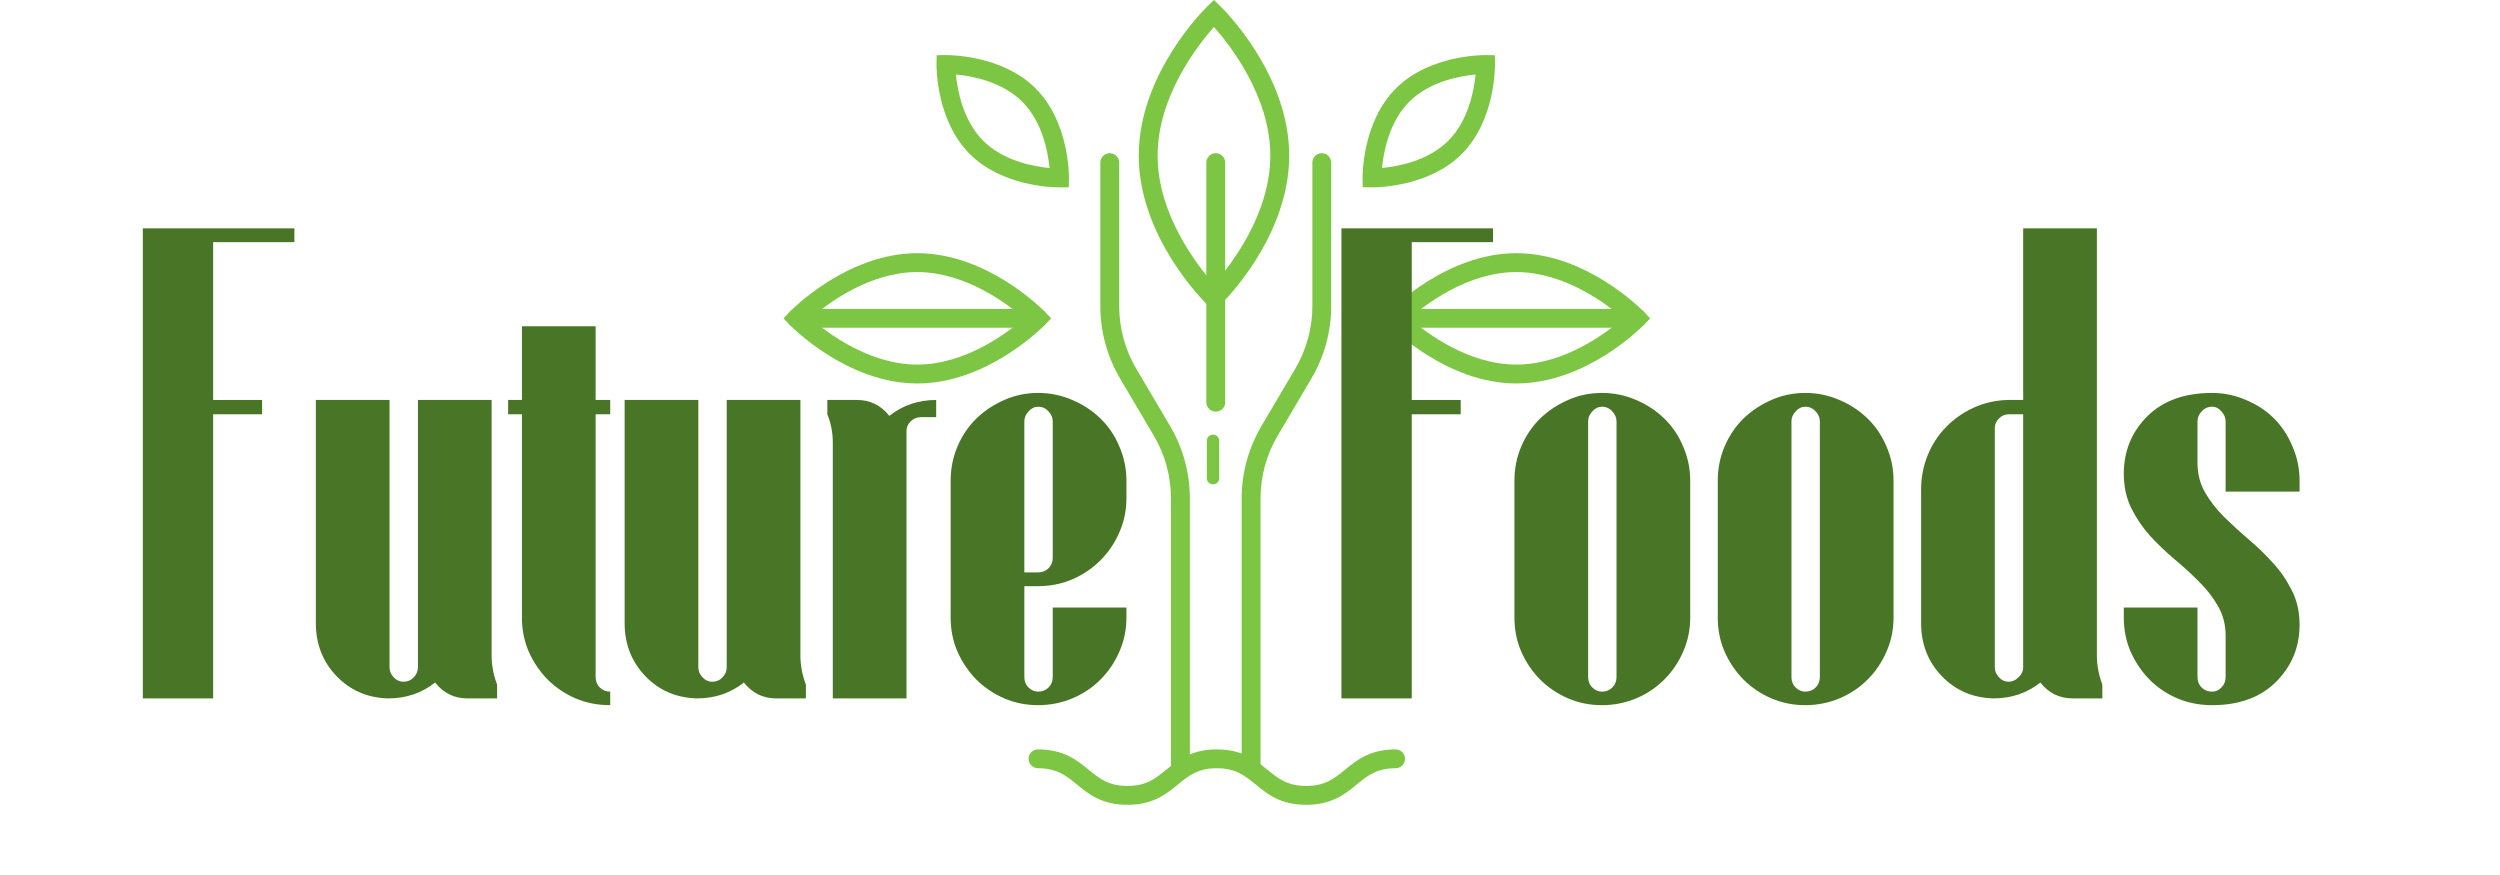 <svg xmlns="http://www.w3.org/2000/svg" xmlns:xlink="http://www.w3.org/1999/xlink" width="200" zoomAndPan="magnify" viewBox="0 0 150 52.5" height="70" preserveAspectRatio="xMidYMid meet" version="1.0"><defs><g/><clipPath id="d285de1f98"><path d="M 82 15 L 99.012 15 L 99.012 24 L 82 24 Z M 82 15 " clip-rule="nonzero"/></clipPath><clipPath id="d9eeb23077"><path d="M 47.008 15 L 64 15 L 64 24 L 47.008 24 Z M 47.008 15 " clip-rule="nonzero"/></clipPath><clipPath id="0bb0a4334d"><path d="M 47.008 18 L 63 18 L 63 20 L 47.008 20 Z M 47.008 18 " clip-rule="nonzero"/></clipPath><clipPath id="5431a91a97"><path d="M 61 44 L 85 44 L 85 48.289 L 61 48.289 Z M 61 44 " clip-rule="nonzero"/></clipPath></defs><path fill="#7cc644" d="M 70.824 46.625 C 70.512 46.625 70.258 46.371 70.258 46.059 L 70.258 29.902 C 70.258 28.582 69.906 27.285 69.234 26.148 L 67.199 22.699 C 66.43 21.387 66.02 19.891 66.02 18.371 L 66.02 9.758 C 66.02 9.445 66.273 9.191 66.586 9.191 C 66.898 9.191 67.152 9.445 67.152 9.758 L 67.152 18.371 C 67.152 19.691 67.504 20.988 68.176 22.125 L 70.211 25.57 C 70.984 26.883 71.391 28.379 71.391 29.902 L 71.391 46.059 C 71.391 46.371 71.137 46.625 70.824 46.625 Z M 70.824 46.625 " fill-opacity="1" fill-rule="nonzero"/><path fill="#7cc644" d="M 75.066 46.625 C 74.754 46.625 74.5 46.371 74.5 46.059 L 74.5 29.902 C 74.5 28.379 74.91 26.883 75.684 25.57 L 77.715 22.125 C 78.387 20.988 78.742 19.688 78.742 18.371 L 78.742 9.758 C 78.742 9.445 78.992 9.191 79.309 9.191 C 79.621 9.191 79.871 9.445 79.871 9.758 L 79.871 18.371 C 79.871 19.891 79.465 21.387 78.691 22.699 L 76.656 26.148 C 75.984 27.285 75.633 28.582 75.633 29.902 L 75.633 46.059 C 75.633 46.371 75.379 46.625 75.066 46.625 Z M 75.066 46.625 " fill-opacity="1" fill-rule="nonzero"/><path fill="#7cc644" d="M 72.945 24.699 C 72.633 24.699 72.379 24.449 72.379 24.137 L 72.379 9.758 C 72.379 9.445 72.633 9.191 72.945 9.191 C 73.258 9.191 73.512 9.445 73.512 9.758 L 73.512 24.137 C 73.512 24.449 73.258 24.699 72.945 24.699 Z M 72.945 24.699 " fill-opacity="1" fill-rule="nonzero"/><path fill="#7cc644" d="M 72.836 18.668 L 72.441 18.285 C 72.273 18.125 68.324 14.238 68.324 9.336 C 68.324 4.43 72.273 0.547 72.441 0.383 L 72.836 0 L 73.23 0.383 C 73.398 0.543 77.352 4.43 77.352 9.336 C 77.352 14.238 73.398 18.121 73.23 18.285 Z M 72.836 1.617 C 71.867 2.707 69.457 5.785 69.457 9.336 C 69.457 12.895 71.867 15.965 72.836 17.051 C 73.805 15.961 76.219 12.883 76.219 9.336 C 76.219 5.785 73.805 2.707 72.836 1.617 Z M 72.836 1.617 " fill-opacity="1" fill-rule="nonzero"/><g clip-path="url(#d285de1f98)"><path fill="#7cc644" d="M 90.98 23.008 C 86.789 23.008 83.469 19.637 83.332 19.496 L 82.949 19.102 L 83.332 18.703 C 83.469 18.562 86.789 15.191 90.98 15.191 C 95.172 15.191 98.488 18.562 98.629 18.703 L 99.012 19.102 L 98.629 19.496 C 98.488 19.637 95.172 23.008 90.98 23.008 Z M 84.57 19.102 C 85.543 19.949 88.078 21.875 90.98 21.875 C 93.883 21.875 96.414 19.949 97.391 19.102 C 96.414 18.25 93.883 16.324 90.98 16.324 C 88.078 16.324 85.543 18.25 84.57 19.102 Z M 84.57 19.102 " fill-opacity="1" fill-rule="nonzero"/></g><path fill="#7cc644" d="M 98.223 19.664 L 83.738 19.664 C 83.426 19.664 83.172 19.414 83.172 19.102 C 83.172 18.785 83.426 18.535 83.738 18.535 L 98.223 18.535 C 98.535 18.535 98.789 18.785 98.789 19.102 C 98.789 19.414 98.535 19.664 98.223 19.664 Z M 98.223 19.664 " fill-opacity="1" fill-rule="nonzero"/><g clip-path="url(#d9eeb23077)"><path fill="#7cc644" d="M 55.039 23.008 C 50.848 23.008 47.527 19.637 47.391 19.496 L 47.008 19.102 L 47.391 18.703 C 47.527 18.562 50.848 15.191 55.039 15.191 C 59.23 15.191 62.547 18.562 62.688 18.703 L 63.07 19.102 L 62.688 19.496 C 62.547 19.637 59.23 23.008 55.039 23.008 Z M 48.629 19.102 C 49.602 19.949 52.137 21.875 55.039 21.875 C 57.941 21.875 60.473 19.949 61.449 19.102 C 60.473 18.25 57.941 16.324 55.039 16.324 C 52.125 16.324 49.602 18.25 48.629 19.102 Z M 48.629 19.102 " fill-opacity="1" fill-rule="nonzero"/></g><g clip-path="url(#0bb0a4334d)"><path fill="#7cc644" d="M 62.281 19.664 L 47.797 19.664 C 47.484 19.664 47.23 19.414 47.23 19.102 C 47.23 18.785 47.484 18.535 47.797 18.535 L 62.281 18.535 C 62.594 18.535 62.848 18.785 62.848 19.102 C 62.848 19.414 62.594 19.664 62.281 19.664 Z M 62.281 19.664 " fill-opacity="1" fill-rule="nonzero"/></g><path fill="#7cc644" d="M 63.543 11.242 C 63.156 11.242 60.129 11.18 58.191 9.246 C 56.164 7.219 56.191 4 56.191 3.863 L 56.199 3.312 L 56.75 3.305 C 56.887 3.305 60.109 3.277 62.137 5.305 C 64.164 7.328 64.137 10.551 64.137 10.688 L 64.129 11.238 L 63.578 11.246 C 63.574 11.242 63.559 11.242 63.543 11.242 Z M 57.355 4.469 C 57.445 5.398 57.773 7.23 58.992 8.445 C 60.215 9.668 62.043 9.996 62.973 10.082 C 62.883 9.148 62.555 7.32 61.336 6.102 C 60.113 4.883 58.289 4.555 57.355 4.469 Z M 57.355 4.469 " fill-opacity="1" fill-rule="nonzero"/><path fill="#7cc644" d="M 82.348 11.242 C 82.332 11.242 82.32 11.242 82.312 11.242 L 81.762 11.234 L 81.754 10.688 C 81.754 10.551 81.727 7.328 83.754 5.305 C 85.781 3.277 89.004 3.305 89.141 3.305 L 89.691 3.312 L 89.699 3.863 C 89.699 3.996 89.727 7.219 87.699 9.246 C 85.762 11.18 82.734 11.242 82.348 11.242 Z M 88.535 4.469 C 87.602 4.559 85.773 4.887 84.555 6.102 C 83.34 7.32 83.008 9.148 82.922 10.078 C 83.852 9.992 85.684 9.66 86.898 8.445 C 88.113 7.23 88.445 5.402 88.535 4.469 Z M 87.297 8.848 Z M 87.297 8.848 " fill-opacity="1" fill-rule="nonzero"/><g clip-path="url(#5431a91a97)"><path fill="#7cc644" d="M 78.371 48.289 C 76.828 48.289 76.035 47.637 75.332 47.062 C 74.695 46.543 74.148 46.094 73.008 46.094 C 71.871 46.094 71.32 46.543 70.684 47.062 C 69.984 47.637 69.188 48.289 67.645 48.289 C 66.102 48.289 65.309 47.637 64.605 47.062 C 63.969 46.543 63.422 46.094 62.281 46.094 C 61.969 46.094 61.715 45.84 61.715 45.527 C 61.715 45.215 61.969 44.965 62.281 44.965 C 63.824 44.965 64.621 45.613 65.324 46.188 C 65.957 46.707 66.508 47.156 67.645 47.156 C 68.785 47.156 69.332 46.707 69.969 46.188 C 70.672 45.613 71.465 44.965 73.008 44.965 C 74.551 44.965 75.348 45.613 76.047 46.188 C 76.684 46.707 77.234 47.156 78.371 47.156 C 79.508 47.156 80.059 46.707 80.695 46.188 C 81.398 45.613 82.191 44.965 83.734 44.965 C 84.047 44.965 84.301 45.215 84.301 45.527 C 84.301 45.84 84.047 46.094 83.734 46.094 C 82.598 46.094 82.047 46.543 81.414 47.062 C 80.711 47.637 79.914 48.289 78.371 48.289 Z M 78.371 48.289 " fill-opacity="1" fill-rule="nonzero"/></g><path stroke-linecap="round" transform="matrix(0, -0.723, 0.743, 0, 72.41, 29.059)" fill="none" stroke-linejoin="miter" d="M 0.498 0.5 L 3.62 0.5 " stroke="#7cc644" stroke-width="1" stroke-opacity="1" stroke-miterlimit="4"/><g fill="#497626" fill-opacity="1"><g transform="translate(7.742, 41.904)"><g><path d="M 5.047 -27.375 L 5.047 -17.906 L 7.984 -17.906 L 7.984 -17.047 L 5.047 -17.047 L 5.047 0 L 0.828 0 L 0.828 -28.203 L 9.922 -28.203 L 9.922 -27.375 Z M 5.047 -27.375 "/></g></g></g><g fill="#497626" fill-opacity="1"><g transform="translate(18.123, 41.904)"><g><path d="M 6.953 -17.906 L 11.375 -17.906 L 11.375 -2.562 C 11.375 -1.988 11.484 -1.41 11.703 -0.828 L 11.703 0 L 9.922 0 C 9.129 0 8.484 -0.316 7.984 -0.953 C 7.18 -0.316 6.242 0 5.172 0 C 3.93 -0.031 2.895 -0.477 2.062 -1.344 C 1.238 -2.207 0.828 -3.266 0.828 -4.516 L 0.828 -17.906 L 5.25 -17.906 L 5.25 -1.859 C 5.25 -1.641 5.332 -1.441 5.5 -1.266 C 5.664 -1.086 5.859 -1 6.078 -1 C 6.328 -1 6.535 -1.086 6.703 -1.266 C 6.867 -1.441 6.953 -1.641 6.953 -1.859 Z M 6.953 -17.906 "/></g></g></g><g fill="#497626" fill-opacity="1"><g transform="translate(30.488, 41.904)"><g><path d="M 5.25 -17.047 L 5.25 -1.281 C 5.25 -1.031 5.332 -0.82 5.5 -0.656 C 5.664 -0.488 5.875 -0.406 6.125 -0.406 L 6.125 0.406 C 5.375 0.406 4.68 0.27 4.047 0 C 3.422 -0.27 2.863 -0.645 2.375 -1.125 C 1.895 -1.613 1.516 -2.176 1.234 -2.812 C 0.961 -3.445 0.828 -4.125 0.828 -4.844 L 0.828 -17.047 L 0 -17.047 L 0 -17.906 L 0.828 -17.906 L 0.828 -22.328 L 5.25 -22.328 L 5.25 -17.906 L 6.125 -17.906 L 6.125 -17.047 Z M 5.25 -17.047 "/></g></g></g><g fill="#497626" fill-opacity="1"><g transform="translate(36.65, 41.904)"><g><path d="M 6.953 -17.906 L 11.375 -17.906 L 11.375 -2.562 C 11.375 -1.988 11.484 -1.41 11.703 -0.828 L 11.703 0 L 9.922 0 C 9.129 0 8.484 -0.316 7.984 -0.953 C 7.18 -0.316 6.242 0 5.172 0 C 3.93 -0.031 2.895 -0.477 2.062 -1.344 C 1.238 -2.207 0.828 -3.266 0.828 -4.516 L 0.828 -17.906 L 5.25 -17.906 L 5.25 -1.859 C 5.25 -1.641 5.332 -1.441 5.5 -1.266 C 5.664 -1.086 5.859 -1 6.078 -1 C 6.328 -1 6.535 -1.086 6.703 -1.266 C 6.867 -1.441 6.953 -1.641 6.953 -1.859 Z M 6.953 -17.906 "/></g></g></g><g fill="#497626" fill-opacity="1"><g transform="translate(49.015, 41.904)"><g><path d="M 7.156 -16.875 L 6.25 -16.875 C 6 -16.875 5.789 -16.789 5.625 -16.625 C 5.457 -16.457 5.375 -16.266 5.375 -16.047 L 5.375 0 L 0.953 0 L 0.953 -15.344 C 0.953 -15.945 0.844 -16.516 0.625 -17.047 L 0.625 -17.906 L 2.406 -17.906 C 3.195 -17.906 3.844 -17.586 4.344 -16.953 C 5.145 -17.586 6.082 -17.906 7.156 -17.906 Z M 7.156 -16.875 "/></g></g></g><g fill="#497626" fill-opacity="1"><g transform="translate(56.211, 41.904)"><g><path d="M 5.25 -6.734 L 5.25 -1.281 C 5.25 -1.031 5.332 -0.82 5.5 -0.656 C 5.664 -0.488 5.859 -0.406 6.078 -0.406 C 6.328 -0.406 6.535 -0.488 6.703 -0.656 C 6.867 -0.82 6.953 -1.031 6.953 -1.281 L 6.953 -5.453 L 11.375 -5.453 L 11.375 -4.844 C 11.375 -4.125 11.234 -3.445 10.953 -2.812 C 10.68 -2.176 10.301 -1.613 9.812 -1.125 C 9.332 -0.645 8.77 -0.27 8.125 0 C 7.477 0.27 6.797 0.406 6.078 0.406 C 5.359 0.406 4.68 0.27 4.047 0 C 3.422 -0.27 2.863 -0.645 2.375 -1.125 C 1.895 -1.613 1.516 -2.176 1.234 -2.812 C 0.961 -3.445 0.828 -4.125 0.828 -4.844 L 0.828 -13.062 C 0.828 -13.781 0.961 -14.461 1.234 -15.109 C 1.516 -15.766 1.895 -16.328 2.375 -16.797 C 2.863 -17.266 3.422 -17.633 4.047 -17.906 C 4.68 -18.188 5.359 -18.328 6.078 -18.328 C 6.797 -18.328 7.477 -18.188 8.125 -17.906 C 8.77 -17.633 9.332 -17.266 9.812 -16.797 C 10.301 -16.328 10.68 -15.766 10.953 -15.109 C 11.234 -14.461 11.375 -13.781 11.375 -13.062 L 11.375 -12 C 11.375 -11.281 11.234 -10.602 10.953 -9.969 C 10.68 -9.332 10.301 -8.77 9.812 -8.281 C 9.332 -7.801 8.77 -7.422 8.125 -7.141 C 7.477 -6.867 6.797 -6.734 6.078 -6.734 Z M 6.078 -17.5 C 5.859 -17.5 5.664 -17.406 5.5 -17.219 C 5.332 -17.039 5.25 -16.844 5.25 -16.625 L 5.25 -7.562 L 6.078 -7.562 C 6.328 -7.562 6.535 -7.645 6.703 -7.812 C 6.867 -7.977 6.953 -8.188 6.953 -8.438 L 6.953 -16.625 C 6.953 -16.844 6.867 -17.039 6.703 -17.219 C 6.535 -17.406 6.328 -17.5 6.078 -17.5 Z M 6.078 -17.5 "/></g></g></g><g fill="#497626" fill-opacity="1"><g transform="translate(79.658, 41.904)"><g><path d="M 5.047 -27.375 L 5.047 -17.906 L 7.984 -17.906 L 7.984 -17.047 L 5.047 -17.047 L 5.047 0 L 0.828 0 L 0.828 -28.203 L 9.922 -28.203 L 9.922 -27.375 Z M 5.047 -27.375 "/></g></g></g><g fill="#497626" fill-opacity="1"><g transform="translate(90.038, 41.904)"><g><path d="M 11.375 -4.844 C 11.375 -4.125 11.234 -3.445 10.953 -2.812 C 10.68 -2.176 10.301 -1.613 9.812 -1.125 C 9.332 -0.645 8.77 -0.27 8.125 0 C 7.477 0.27 6.797 0.406 6.078 0.406 C 5.359 0.406 4.68 0.27 4.047 0 C 3.422 -0.27 2.863 -0.645 2.375 -1.125 C 1.895 -1.613 1.516 -2.176 1.234 -2.812 C 0.961 -3.445 0.828 -4.125 0.828 -4.844 L 0.828 -13.062 C 0.828 -13.781 0.961 -14.461 1.234 -15.109 C 1.516 -15.766 1.895 -16.328 2.375 -16.797 C 2.863 -17.266 3.422 -17.633 4.047 -17.906 C 4.68 -18.188 5.359 -18.328 6.078 -18.328 C 6.797 -18.328 7.477 -18.188 8.125 -17.906 C 8.77 -17.633 9.332 -17.266 9.812 -16.797 C 10.301 -16.328 10.68 -15.766 10.953 -15.109 C 11.234 -14.461 11.375 -13.781 11.375 -13.062 Z M 6.953 -16.625 C 6.953 -16.844 6.867 -17.039 6.703 -17.219 C 6.535 -17.406 6.328 -17.5 6.078 -17.5 C 5.859 -17.5 5.664 -17.406 5.5 -17.219 C 5.332 -17.039 5.25 -16.844 5.25 -16.625 L 5.25 -1.281 C 5.25 -1.031 5.332 -0.82 5.5 -0.656 C 5.664 -0.488 5.859 -0.406 6.078 -0.406 C 6.328 -0.406 6.535 -0.488 6.703 -0.656 C 6.867 -0.82 6.953 -1.031 6.953 -1.281 Z M 6.953 -16.625 "/></g></g></g><g fill="#497626" fill-opacity="1"><g transform="translate(102.238, 41.904)"><g><path d="M 11.375 -4.844 C 11.375 -4.125 11.234 -3.445 10.953 -2.812 C 10.68 -2.176 10.301 -1.613 9.812 -1.125 C 9.332 -0.645 8.77 -0.27 8.125 0 C 7.477 0.27 6.797 0.406 6.078 0.406 C 5.359 0.406 4.68 0.27 4.047 0 C 3.422 -0.27 2.863 -0.645 2.375 -1.125 C 1.895 -1.613 1.516 -2.176 1.234 -2.812 C 0.961 -3.445 0.828 -4.125 0.828 -4.844 L 0.828 -13.062 C 0.828 -13.781 0.961 -14.461 1.234 -15.109 C 1.516 -15.766 1.895 -16.328 2.375 -16.797 C 2.863 -17.266 3.422 -17.633 4.047 -17.906 C 4.68 -18.188 5.359 -18.328 6.078 -18.328 C 6.797 -18.328 7.477 -18.188 8.125 -17.906 C 8.77 -17.633 9.332 -17.266 9.812 -16.797 C 10.301 -16.328 10.68 -15.766 10.953 -15.109 C 11.234 -14.461 11.375 -13.781 11.375 -13.062 Z M 6.953 -16.625 C 6.953 -16.844 6.867 -17.039 6.703 -17.219 C 6.535 -17.406 6.328 -17.5 6.078 -17.5 C 5.859 -17.5 5.664 -17.406 5.5 -17.219 C 5.332 -17.039 5.25 -16.844 5.25 -16.625 L 5.25 -1.281 C 5.25 -1.031 5.332 -0.82 5.5 -0.656 C 5.664 -0.488 5.859 -0.406 6.078 -0.406 C 6.328 -0.406 6.535 -0.488 6.703 -0.656 C 6.867 -0.82 6.953 -1.031 6.953 -1.281 Z M 6.953 -16.625 "/></g></g></g><g fill="#497626" fill-opacity="1"><g transform="translate(114.438, 41.904)"><g><path d="M 11.375 -28.203 L 11.375 -2.562 C 11.375 -1.988 11.484 -1.41 11.703 -0.828 L 11.703 0 L 9.922 0 C 9.129 0 8.484 -0.316 7.984 -0.953 C 7.18 -0.316 6.242 0 5.172 0 C 3.93 -0.031 2.895 -0.477 2.062 -1.344 C 1.238 -2.207 0.828 -3.266 0.828 -4.516 L 0.828 -12.531 C 0.828 -13.25 0.957 -13.93 1.219 -14.578 C 1.477 -15.223 1.844 -15.785 2.312 -16.266 C 2.781 -16.754 3.332 -17.145 3.969 -17.438 C 4.602 -17.727 5.281 -17.883 6 -17.906 L 6.953 -17.906 L 6.953 -28.203 Z M 6.078 -1 C 6.297 -1 6.492 -1.086 6.672 -1.266 C 6.859 -1.441 6.953 -1.641 6.953 -1.859 L 6.953 -17.047 L 6.078 -17.047 C 5.859 -17.047 5.664 -16.961 5.5 -16.797 C 5.332 -16.629 5.25 -16.438 5.25 -16.219 L 5.25 -1.859 C 5.25 -1.641 5.332 -1.441 5.5 -1.266 C 5.664 -1.086 5.859 -1 6.078 -1 Z M 6.078 -1 "/></g></g></g><g fill="#497626" fill-opacity="1"><g transform="translate(126.803, 41.904)"><g><path d="M 5.047 -14.141 C 5.047 -13.484 5.195 -12.891 5.5 -12.359 C 5.801 -11.836 6.18 -11.348 6.641 -10.891 C 7.098 -10.441 7.586 -9.992 8.109 -9.547 C 8.629 -9.109 9.113 -8.641 9.562 -8.141 C 10.02 -7.648 10.398 -7.098 10.703 -6.484 C 11.016 -5.879 11.172 -5.191 11.172 -4.422 C 11.172 -3.078 10.703 -1.938 9.766 -1 C 8.828 -0.062 7.547 0.406 5.922 0.406 C 5.172 0.406 4.477 0.27 3.844 0 C 3.207 -0.27 2.648 -0.645 2.172 -1.125 C 1.691 -1.613 1.312 -2.176 1.031 -2.812 C 0.758 -3.445 0.625 -4.125 0.625 -4.844 L 0.625 -5.453 L 5.047 -5.453 L 5.047 -1.281 C 5.047 -1.031 5.129 -0.82 5.297 -0.656 C 5.461 -0.488 5.672 -0.406 5.922 -0.406 C 6.141 -0.406 6.328 -0.488 6.484 -0.656 C 6.648 -0.82 6.734 -1.031 6.734 -1.281 L 6.734 -3.766 C 6.734 -4.422 6.582 -5.008 6.281 -5.531 C 5.977 -6.062 5.598 -6.551 5.141 -7 C 4.691 -7.457 4.203 -7.906 3.672 -8.344 C 3.148 -8.789 2.66 -9.258 2.203 -9.75 C 1.754 -10.25 1.379 -10.801 1.078 -11.406 C 0.773 -12.02 0.625 -12.711 0.625 -13.484 C 0.625 -14.836 1.094 -15.984 2.031 -16.922 C 2.969 -17.859 4.266 -18.328 5.922 -18.328 C 6.629 -18.328 7.305 -18.188 7.953 -17.906 C 8.609 -17.633 9.172 -17.266 9.641 -16.797 C 10.109 -16.328 10.477 -15.766 10.75 -15.109 C 11.031 -14.461 11.172 -13.781 11.172 -13.062 L 11.172 -12.406 L 6.734 -12.406 L 6.734 -16.625 C 6.734 -16.844 6.648 -17.039 6.484 -17.219 C 6.328 -17.406 6.141 -17.5 5.922 -17.5 C 5.672 -17.5 5.461 -17.406 5.297 -17.219 C 5.129 -17.039 5.047 -16.844 5.047 -16.625 Z M 5.047 -14.141 "/></g></g></g></svg>